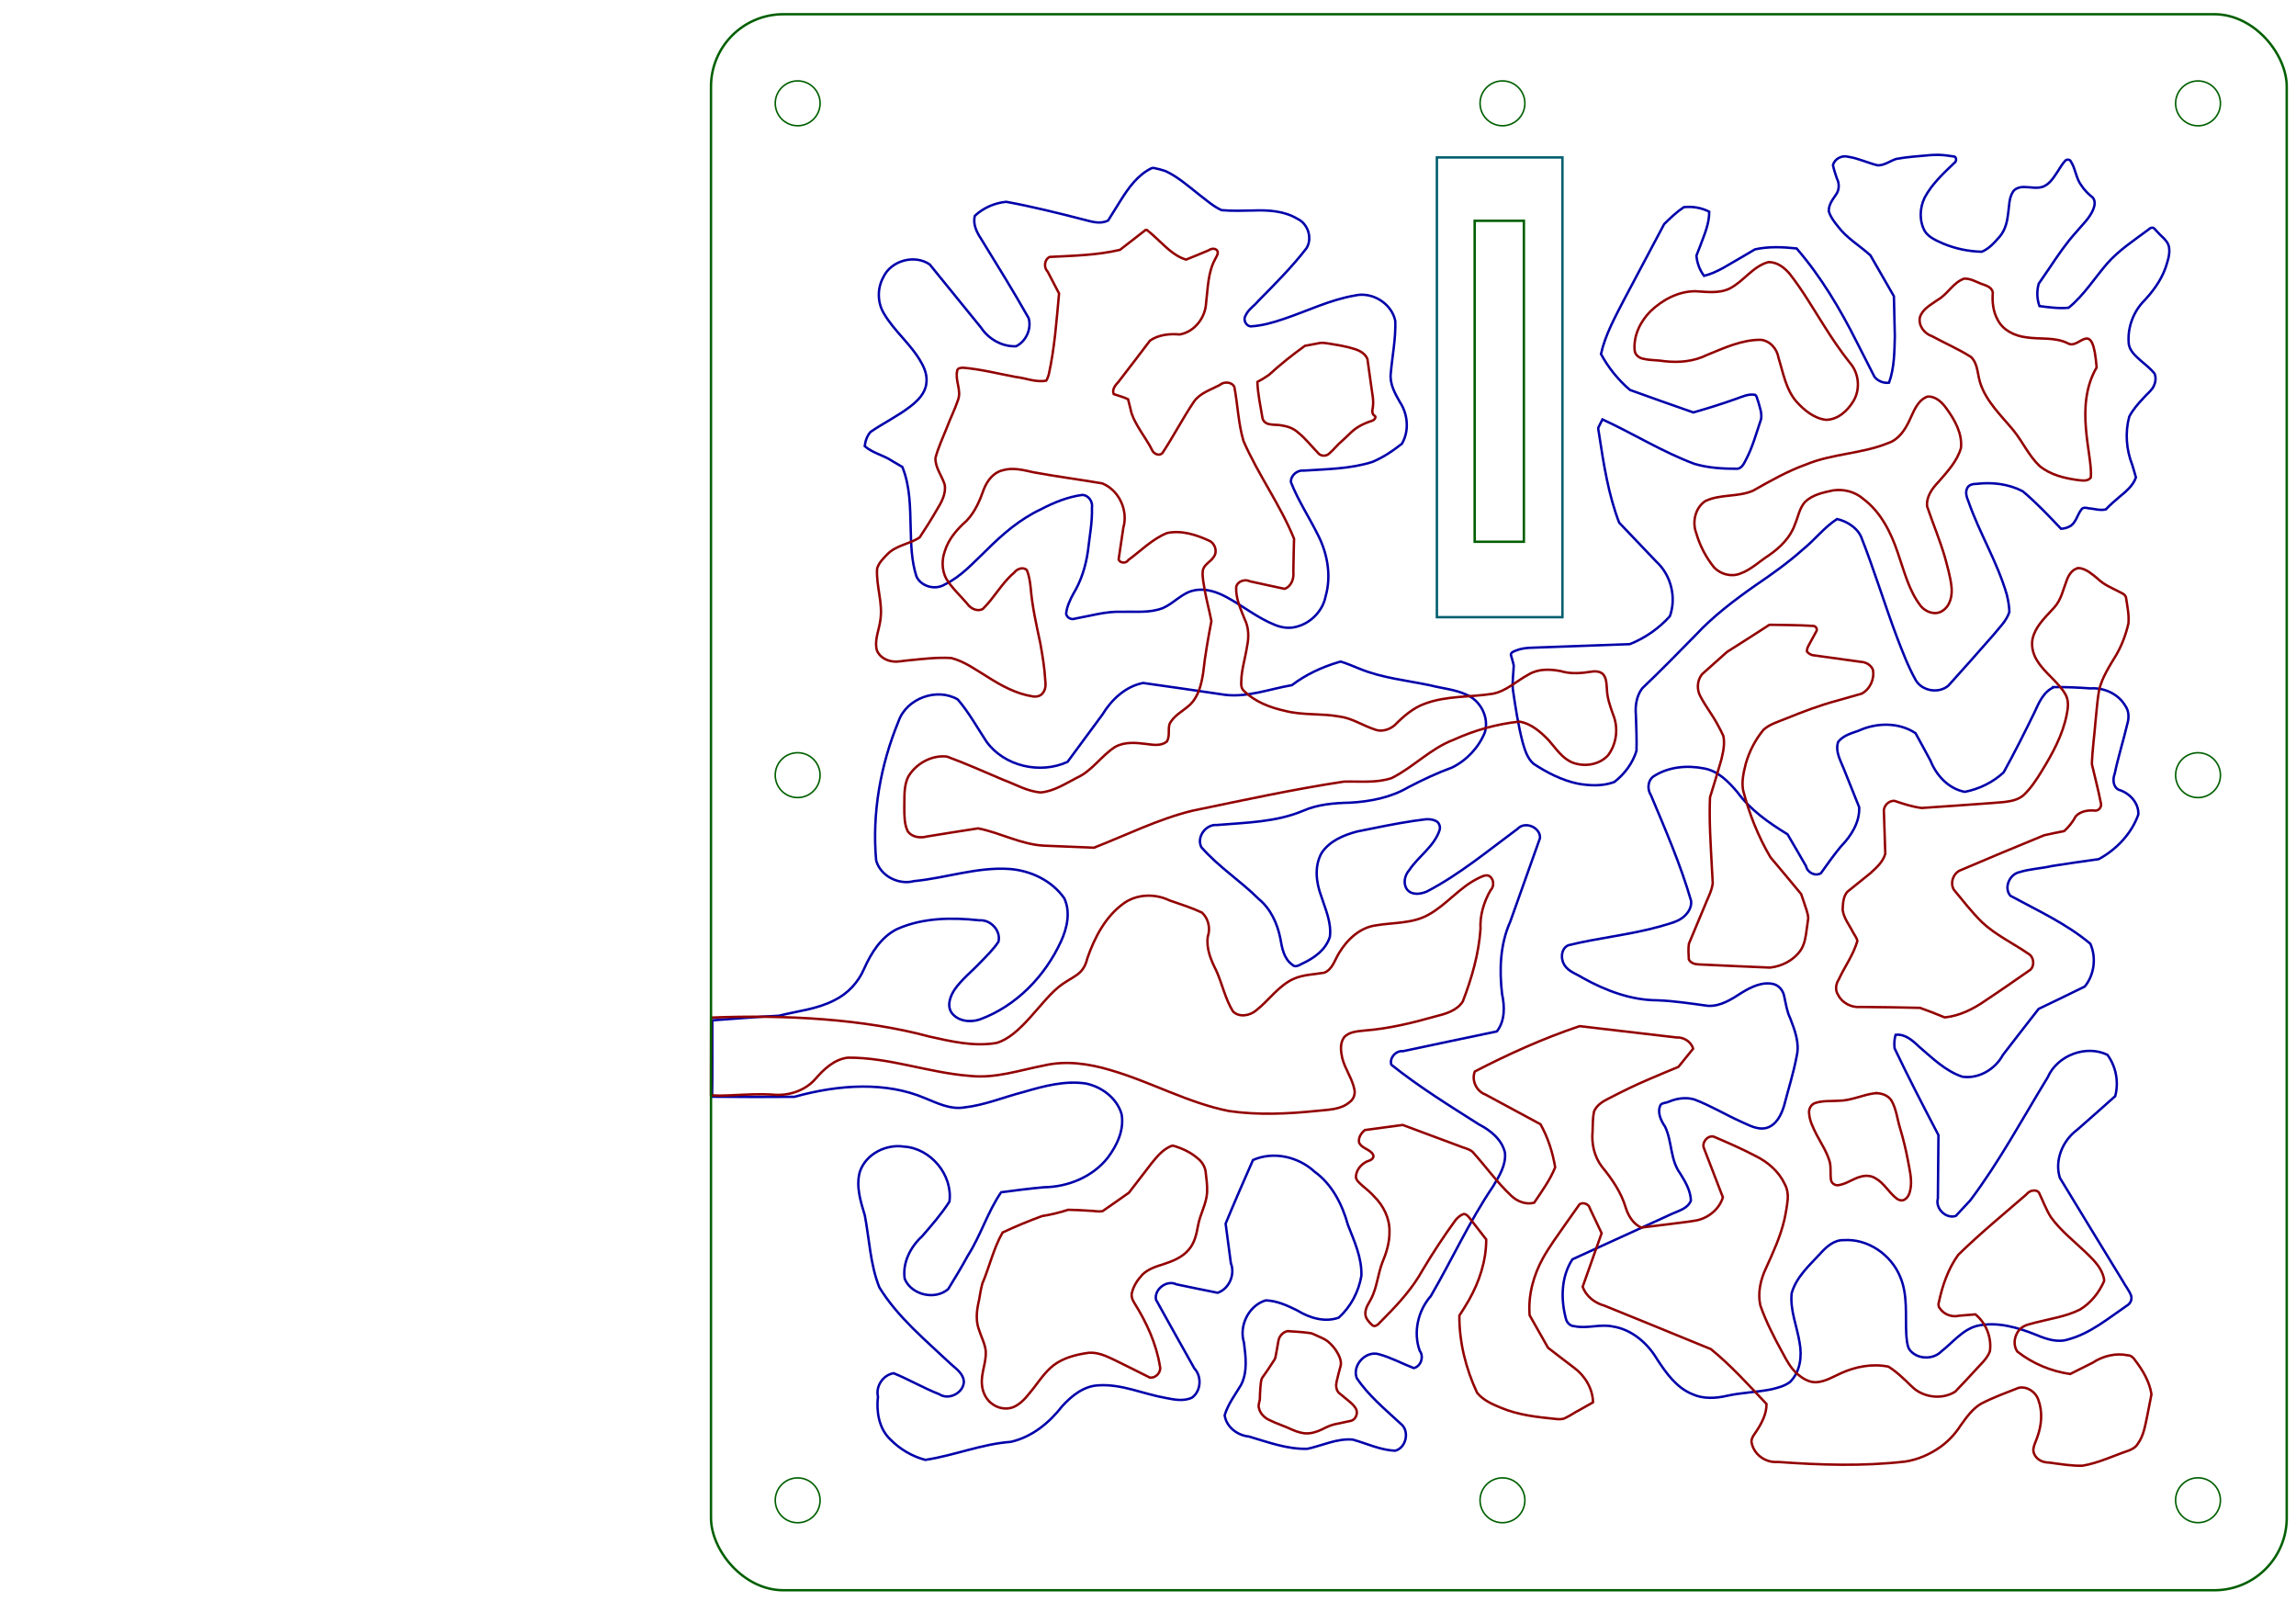 <?xml version="1.0" encoding="UTF-8" standalone="no"?>
<!-- Created with Inkscape (http://www.inkscape.org/) -->

<svg
   xmlns:dc="http://purl.org/dc/elements/1.1/"
   xmlns:cc="http://creativecommons.org/ns#"
   xmlns:rdf="http://www.w3.org/1999/02/22-rdf-syntax-ns#"
   xmlns:svg="http://www.w3.org/2000/svg"
   xmlns="http://www.w3.org/2000/svg"
   xmlns:sodipodi="http://sodipodi.sourceforge.net/DTD/sodipodi-0.dtd"
   xmlns:inkscape="http://www.inkscape.org/namespaces/inkscape"
   width="297mm"
   height="210mm"
   viewBox="0 0 297 210"
   version="1.1"
   id="svg4654"
   inkscape:version="0.92.0 r15299"
   sodipodi:docname="antNest2.svg">
  <defs
     id="defs4648" />
  <sodipodi:namedview
     id="base"
     pagecolor="#ffffff"
     bordercolor="#666666"
     borderopacity="1.0"
     inkscape:pageopacity="0.0"
     inkscape:pageshadow="2"
     inkscape:zoom="1"
     inkscape:cx="332.41019"
     inkscape:cy="341.65691"
     inkscape:document-units="mm"
     inkscape:current-layer="layer1"
     showgrid="false"
     inkscape:window-width="2560"
     inkscape:window-height="1377"
     inkscape:window-x="1912"
     inkscape:window-y="-8"
     inkscape:window-maximized="1"
     showguides="true"
     inkscape:guide-bbox="true">
    <sodipodi:guide
       position="106.185,193.638"
       orientation="1,0"
       id="guide4491"
       inkscape:locked="false" />
    <sodipodi:guide
       position="281.325,-7.727"
       orientation="1,0"
       id="guide4493"
       inkscape:locked="false" />
    <sodipodi:guide
       position="312.466,193.638"
       orientation="0,1"
       id="guide4495"
       inkscape:locked="false" />
    <sodipodi:guide
       position="307.432,18.966"
       orientation="0,1"
       id="guide4497"
       inkscape:locked="false" />
    <sodipodi:guide
       position="291.064,112.75"
       orientation="0,1"
       id="guide5153"
       inkscape:locked="false" />
    <sodipodi:guide
       position="197.354,92.882"
       orientation="1,0"
       id="guide5155"
       inkscape:locked="false" />
  </sodipodi:namedview>
  <g
     inkscape:groupmode="layer"
     id="layer4"
     inkscape:label="l4"
     style="display:inline">
    <rect
       style="display:inline;fill:none;fill-opacity:1;stroke:#005f00;stroke-width:0.313;stroke-miterlimit:4;stroke-dasharray:none;stroke-opacity:1"
       id="rect4538-5-6"
       width="6.366"
       height="41.512"
       x="190.756"
       y="28.556"
       ry="0" />
  </g>
  <g
     inkscape:label="l3"
     inkscape:groupmode="layer"
     id="layer1"
     transform="translate(0,-87)"
     style="display:inline">
    <path
       style="display:inline;fill:none;fill-opacity:0.055;stroke:#0000aa;stroke-width:0.313;stroke-miterlimit:4;stroke-dasharray:none;stroke-opacity:1"
       d="m 265.697,175.869 c -1.336,0.566 -1.948,1.985 -2.507,3.224 -1.282,2.627 -2.591,5.242 -4.007,7.8 -1.388,1.297 -3.162,2.152 -5.02,2.521 -2.085,-0.388 -3.68,-2.109 -4.439,-4.019 -0.642,-1.194 -1.282,-2.388 -1.942,-3.572 -2.171,-1.442 -5.069,-1.37 -7.381,-0.307 -0.939,0.327 -1.983,0.614 -2.623,1.434 -0.412,1.197 0.281,2.366 0.713,3.449 0.667,1.665 1.335,3.331 2.002,4.996 0.093,1.969 -1.052,3.74 -2.375,5.098 -0.918,1.1 -1.737,2.277 -2.572,3.439 -0.725,0.452 -1.765,-0.088 -1.92,-0.9 -0.788,-1.383 -1.595,-2.755 -2.398,-4.129 -2.408,-1.477 -4.796,-3.129 -6.48,-5.439 -1.15,-1.355 -2.504,-2.769 -4.337,-3.082 -2.23,-0.441 -4.705,-0.204 -6.617,1.098 -0.67,0.585 -0.714,1.645 -0.237,2.362 1.88,4.485 3.833,8.961 5.187,13.639 0.153,1.058 -0.65,2.005 -1.527,2.486 -0.806,0.428 -1.715,0.603 -2.579,0.879 -3.867,1.075 -7.884,1.444 -11.775,2.411 -0.948,0.434 -1.013,1.758 -0.498,2.551 0.538,0.869 1.589,1.159 2.408,1.687 2.939,1.627 6.201,2.865 9.601,2.877 2.2,0.08 4.379,0.425 6.557,0.716 1.635,0.09 3.064,-0.853 4.378,-1.701 1.214,-0.744 2.653,-1.454 4.112,-1.113 0.75,0.203 1.271,0.893 1.387,1.645 0.216,0.931 0.336,1.896 0.761,2.765 0.598,1.553 1.25,3.236 0.839,4.921 -0.402,2.165 -1.076,4.267 -1.625,6.396 -0.356,1.171 -0.981,2.48 -2.241,2.868 -1.183,0.324 -2.291,-0.349 -3.336,-0.804 -2.036,-0.913 -3.956,-2.085 -6.047,-2.872 -1.083,-0.311 -2.244,-0.142 -3.27,0.287 -0.339,0.173 -0.838,0.133 -1.079,0.409 -0.482,0.957 0.029,2.034 0.582,2.837 0.92,1.93 0.649,4.286 1.956,6.055 0.658,1.064 1.338,2.204 1.38,3.49 -0.378,1.021 -1.532,1.306 -2.426,1.709 -4.301,1.964 -8.602,3.928 -12.902,5.893 -1.473,2.263 -1.519,5.167 -0.834,7.706 0.125,0.511 0.568,0.935 1.108,0.946 1.636,0.343 3.296,-0.312 4.935,0.033 2.472,0.378 4.514,2.155 5.758,4.255 1.166,1.779 2.488,3.65 4.525,4.489 1.431,0.659 3.065,0.56 4.562,0.209 1.868,-0.408 3.793,-0.447 5.666,-0.819 0.843,-0.203 1.733,-0.423 2.431,-0.957 1.33,-1.306 1.567,-3.342 1.233,-5.098 -0.333,-2.121 -1.252,-4.191 -1.023,-6.372 0.585,-2.095 2.273,-3.585 3.699,-5.128 0.786,-0.876 1.781,-1.786 3.041,-1.744 3.121,-0.217 6.126,1.883 7.295,4.733 1.007,2.35 0.659,4.959 0.791,7.442 0.057,0.638 0.074,1.32 0.359,1.901 0.911,1.353 3.075,1.46 4.189,0.304 1.483,-1.155 2.709,-2.791 4.602,-3.296 2.618,-0.587 5.291,0.21 7.71,1.188 1.286,0.537 2.745,1.026 4.129,0.554 2.843,-0.774 5.136,-2.715 7.524,-4.342 0.47,-0.26 0.748,-0.821 0.554,-1.343 -0.247,-0.658 -0.72,-1.202 -1.046,-1.822 -2.732,-4.447 -5.437,-8.911 -8.151,-13.369 -0.728,-2.283 0.369,-4.856 2.254,-6.236 1.645,-1.434 3.272,-2.887 4.902,-4.338 0.485,-1.815 0.107,-3.839 -1.012,-5.35 -2.788,-1.335 -6.486,0.087 -7.717,2.91 -3.268,5.347 -6.243,10.896 -10.016,15.916 -0.621,0.674 -1.246,1.346 -1.872,2.015 -1.28,0.424 -2.689,-0.971 -2.322,-2.256 0.025,-2.732 0.05,-5.464 0.074,-8.195 -1.939,-3.715 -3.875,-7.432 -5.672,-11.219 -0.073,-0.584 -0.035,-1.184 0.123,-1.752 1.219,-0.153 2.214,0.738 3.027,1.521 1.733,1.474 3.41,3.159 5.617,3.898 2.116,0.303 4.252,-0.969 5.24,-2.816 1.536,-1.989 3.07,-3.981 4.623,-5.957 1.994,-0.96 3.993,-1.909 5.975,-2.895 1.231,-1.525 1.511,-3.746 0.711,-5.533 -3.099,-2.602 -6.809,-4.29 -10.34,-6.205 -0.885,-1.035 -0.106,-2.78 1.163,-3.051 1.374,-0.43 2.83,-0.472 4.228,-0.798 2.007,-0.326 4.022,-0.599 6.035,-0.884 2.3,-1.254 4.235,-3.281 5.125,-5.77 0.081,-1.504 -1.149,-2.794 -2.527,-3.203 -0.763,-0.363 -0.798,-1.375 -0.532,-2.071 0.45,-2.163 1.123,-4.272 1.628,-6.422 0.245,-0.789 0.238,-1.7 -0.27,-2.389 -0.903,-1.528 -2.74,-2.357 -4.484,-2.229 -1.573,-0.116 -3.15,-0.183 -4.727,-0.17 z"
       id="path4552"
       inkscape:connector-curvature="0" />
    <path
       style="display:inline;fill:none;fill-opacity:0.055;stroke:#0000aa;stroke-width:0.313;stroke-miterlimit:4;stroke-dasharray:none;stroke-opacity:1"
       d="m 148.928,108.771 c -1.767,0.865 -2.945,2.523 -3.963,4.145 -0.54,0.866 -1.08,1.732 -1.62,2.597 -0.95,0.501 -2.05,0.185 -3.022,-0.074 -3.366,-0.869 -6.743,-1.71 -10.164,-2.338 -1.498,0.14 -2.948,0.778 -4.05,1.804 -0.294,1.058 0.222,2.116 0.797,2.979 2.089,3.402 4.198,6.793 6.16,10.271 0.384,1.389 -0.333,2.989 -1.627,3.626 -1.811,0.083 -3.565,-0.932 -4.551,-2.427 -2.207,-2.718 -4.415,-5.436 -6.624,-8.153 -1.967,-1.352 -5.028,-0.498 -6.013,1.676 -0.779,1.425 -0.762,3.249 0.075,4.645 1.363,2.355 3.612,4.06 4.9,6.466 0.452,0.797 0.741,1.724 0.594,2.646 -0.152,1.247 -1.1,2.196 -2.05,2.924 -1.617,1.256 -3.475,2.145 -5.158,3.303 -0.455,0.506 -0.675,1.178 -0.757,1.844 1.036,0.902 2.443,1.162 3.567,1.924 0.436,0.248 0.868,0.502 1.299,0.759 1.006,2.46 1.006,5.162 1.077,7.776 0.052,2.151 0.086,4.345 0.757,6.411 0.628,1.306 2.45,1.776 3.663,1.013 2.132,-1.022 3.707,-2.839 5.397,-4.434 2.072,-2.075 4.343,-4.02 7.017,-5.277 1.675,-0.874 3.455,-1.606 5.338,-1.863 0.82,-0.005 1.417,0.868 1.281,1.641 0.056,1.892 -0.316,3.759 -0.523,5.632 -0.28,1.933 -0.865,3.84 -1.888,5.513 -0.432,0.807 -0.84,1.656 -0.93,2.579 0.075,0.516 0.7,0.828 1.169,0.626 2.002,-0.357 3.988,-0.959 6.042,-0.881 1.78,-0.049 3.638,0.185 5.333,-0.493 1.431,-0.624 2.478,-1.994 4.065,-2.283 1.443,-0.292 2.914,0.212 4.171,0.898 2.115,1.138 4.001,2.697 6.249,3.582 0.859,0.354 1.821,0.484 2.728,0.242 1.885,-0.457 3.447,-2.055 3.812,-3.967 0.772,-2.695 0.216,-5.627 -1.073,-8.071 -1.121,-2.232 -2.502,-4.337 -3.417,-6.669 -0.056,-0.864 0.813,-1.597 1.651,-1.496 2.974,-0.199 6.011,-0.212 8.879,-1.123 1.39,-0.573 2.645,-1.424 3.822,-2.35 0.977,-1.658 0.782,-3.84 -0.272,-5.415 -0.638,-1.118 -1.319,-2.347 -1.166,-3.681 0.195,-2.267 0.664,-4.519 0.583,-6.804 -0.472,-2.269 -3.008,-3.808 -5.244,-3.269 -3.176,0.539 -6.088,1.983 -9.12,3.004 -1.411,0.483 -2.87,0.907 -4.364,0.982 -0.623,-0.09 -0.988,-0.896 -0.625,-1.418 0.338,-0.766 1.092,-1.212 1.608,-1.843 2.17,-2.202 4.37,-4.39 6.259,-6.844 0.802,-1.287 0.199,-3.175 -1.169,-3.803 -1.702,-1.029 -3.759,-1.149 -5.698,-1.079 -1.371,0.024 -2.747,0.079 -4.115,-0.044 -1.1,-0.495 -1.997,-1.323 -2.95,-2.044 -1.374,-1.084 -2.709,-2.271 -4.31,-3.013 -0.514,-0.175 -1.042,-0.306 -1.573,-0.413 -0.086,0.02 -0.171,0.041 -0.256,0.061 z"
       id="rect4545"
       inkscape:connector-curvature="0"
       sodipodi:nodetypes="cccccccccccccccccccccccccccccccccccccc" />
    <path
       style="display:inline;fill:none;fill-opacity:1;stroke:#0000aa;stroke-width:1.183;stroke-miterlimit:4;stroke-dasharray:none;stroke-opacity:1"
       d="m 946.344,75.58 c 2.625,0.089 5.234,0.429 7.822,0.863 1.019,0.736 0.826,2.476 -0.229,3.088 -5.371,5.156 -10.979,10.339 -14.494,17.008 -2.434,5.087 -2.636,11.385 0.166,16.371 2.097,3.125 5.746,4.536 9.035,6.027 5.923,2.457 12.307,3.773 18.715,3.93 3.715,-1.516 6.372,-4.673 8.952,-7.612 2.647,-3.241 3.568,-7.46 3.992,-11.526 0.472,-3.302 0.375,-6.849 2.097,-9.82 1.105,-2.044 3.598,-2.707 5.766,-2.626 3.052,-1.3e-5 6.226,0.901 9.185,-0.2 3.18,-1.287 5.055,-4.358 6.879,-7.086 1.287,-1.924 2.399,-4.015 4.009,-5.689 0.826,-0.656 2.276,-0.489 2.658,0.587 2.308,3.528 2.425,8.055 4.984,11.457 1.485,2.335 3.456,4.329 5.623,6.035 1.436,1.586 1.033,3.959 0.296,5.771 -1.794,4.437 -5.487,7.653 -8.467,11.272 -4.815,5.315 -8.825,11.28 -12.816,17.219 -1.78,2.601 -3.56,5.201 -5.34,7.802 -1.028,3.565 -0.905,7.451 0.357,10.941 4.711,0.599 9.471,1.263 14.227,0.816 7.453,-6.084 12.58,-14.351 18.798,-21.576 5.792,-6.564 13.189,-11.365 20.155,-16.557 0.695,-0.781 2.115,-1.417 2.938,-0.464 1.246,1.252 2.331,2.657 3.669,3.819 1.61,1.525 3.306,3.299 3.508,5.626 0.439,3.32 -0.774,6.554 -1.761,9.666 -2.33,6.544 -6.631,12.171 -11.424,17.111 -4.817,5.518 -7.323,13.066 -6.471,20.369 0.655,3.249 3.261,5.553 5.627,7.652 2.364,2.072 4.908,3.979 6.896,6.438 1.023,2.344 0.382,5.135 -0.977,7.207 -1.286,1.803 -3.056,3.179 -4.498,4.849 -2.596,2.749 -5.104,5.65 -6.865,9.02 -2.099,7.726 -1.436,16.086 1.465,23.518 0.617,2.037 1.246,4.072 1.801,6.127 -1.399,4.041 -4.833,6.838 -8.021,9.471 -2.289,1.96 -4.609,3.899 -6.648,6.125 -2.896,0.717 -5.792,-0.368 -8.68,-0.57 -1.087,-0.33 -2.633,-0.466 -3.297,0.674 -1.925,2.464 -2.479,5.899 -5.074,7.85 -1.439,0.918 -3.124,1.421 -4.824,1.512 -6.014,-6.321 -12.013,-12.691 -18.703,-18.311 -6.873,-3.572 -14.871,-4.528 -22.5,-3.617 -1.754,-0.022 -3.928,0.401 -4.671,2.216 -0.998,2.068 -0.142,4.398 0.66,6.377 5.386,15.502 14.155,29.646 18.717,45.459 0.701,2.765 1.16,5.597 1.271,8.449 -1.444,4.472 -4.996,7.736 -7.862,11.304 -7.246,8.296 -14.565,16.527 -21.952,24.698 -4.721,4.046 -12.913,2.601 -15.965,-2.816 -3.686,-6.63 -6.363,-13.751 -9.098,-20.808 -6.108,-16.254 -11.116,-32.908 -17.507,-49.057 -1.515,-3.399 -4.616,-5.819 -7.911,-7.374 -1.222,-0.57 -2.512,-0.984 -3.824,-1.286 -6.276,4.075 -10.858,10.138 -16.638,14.814 -7.25,6.481 -15.183,12.137 -23.224,17.584 -10.37,7.289 -20.569,14.983 -29.221,24.303 -8.573,8.727 -17.13,17.474 -25.993,25.908 -2.872,3.707 -3.53,8.631 -3.115,13.186 0.195,5.785 0.454,11.574 0.279,17.363 -1.876,6.041 -5.826,11.328 -10.803,15.184 -5.749,2.142 -12.072,1.844 -18.013,0.766 -7.688,-1.641 -14.773,-5.304 -21.315,-9.569 -3.097,-2.615 -4.295,-6.656 -5.391,-10.403 -2.248,-8.559 -3.548,-17.329 -4.83,-26.072 -0.31,-3.852 0.311,-7.69 0.434,-11.536 -0.317,-1.779 -0.944,-3.49 -1.392,-5.228 -0.02,-1.201 1.341,-1.632 2.248,-2.019 4.254,-1.819 8.978,-1.398 13.488,-1.675 14.116,-0.516 28.232,-1.031 42.348,-1.547 7.439,-2.978 14.185,-7.672 19.539,-13.637 3.288,-9.17 0.525,-20.152 -6.693,-26.689 -6.027,-6.325 -12.055,-12.65 -18.082,-18.975 -5.258,-13.746 -7.517,-28.367 -9.746,-42.842 -0.094,-1.165 -0.528,-2.383 -0.422,-3.517 0.671,-1.342 1.341,-2.685 2.012,-4.027 15.078,6.94 29.232,15.848 44.82,21.676 6.829,2.053 14.015,2.432 21.104,2.424 2.074,-0.312 3.098,-2.382 3.945,-4.065 3.428,-6.337 5.241,-13.353 7.559,-20.133 0.532,-2.994 -0.66,-5.898 -1.432,-8.736 -0.536,-1.021 -0.429,-2.429 -1.461,-3.146 -3.329,-0.62 -6.468,0.999 -9.527,2.045 -6.794,2.42 -13.684,4.562 -20.617,6.545 -10.339,-3.601 -20.661,-7.252 -30.957,-10.975 -5.734,-4.912 -10.563,-10.878 -14.143,-17.527 2.098,-9.497 6.921,-18.045 11.309,-26.623 6.506,-12.262 13.011,-24.523 19.517,-36.785 3.013,-2.962 6.073,-5.919 9.604,-8.268 4.228,-0.485 8.59,0.282 12.396,2.188 0.073,5.861 -2.398,11.304 -4.384,16.693 -0.617,1.586 -1.234,3.172 -1.851,4.758 0.283,3.555 1.576,7.025 3.707,9.887 6.657,-1.639 12.283,-5.732 18.193,-9.006 2.227,-1.31 4.453,-2.621 6.68,-3.931 6.674,-1.481 13.581,-1.162 20.33,-0.439 11.868,13.757 21.22,29.473 29.35,45.666 2.887,5.665 5.775,11.331 8.662,16.996 1.668,2.082 4.447,3.207 7.094,2.861 2.602,-7.221 2.622,-14.998 2.83,-22.574 -0.126,-6.539 -0.278,-13.076 -0.453,-19.614 -3.817,-6.652 -7.634,-13.303 -11.451,-19.955 -5.265,-4.793 -11.64,-8.438 -15.943,-14.229 -1.794,-2.199 -3.55,-4.534 -4.389,-7.283 -0.16,-3.148 1.897,-5.754 3.568,-8.217 1.585,-2.245 1.66,-5.337 0.408,-7.749 -0.718,-2.154 -1.477,-4.303 -1.941,-6.53 0.73,-3.113 4.349,-4.978 7.359,-4.131 5.008,0.717 9.586,3.033 14.482,4.193 3.302,0.066 6,-2.13 9.014,-3.125 5.541,-1.046 11.184,-1.344 16.788,-1.877 1.321,-0.087 2.646,-0.124 3.97,-0.113 z"
       transform="matrix(0.265,0,0,0.265,0,87)"
       id="rect5199-7-1"
       inkscape:connector-curvature="0" />
    <path
       style="display:inline;fill:none;fill-opacity:1;stroke:#0000aa;stroke-width:1.183;stroke-miterlimit:4;stroke-dasharray:none;stroke-opacity:1"
       d="m 347.694,497.975 c 10.946,-0.719 22.143,-1.787 32.484,-2.238 9.186,-2.33 18.609,-3.144 27.091,-7.561 6.503,-3.155 11.696,-8.733 14.533,-15.365 3.451,-7.751 8.324,-15.604 16.213,-19.434 12.544,-5.542 26.672,-5.657 40.082,-4.213 5.418,-0.434 10.622,5.071 9.277,10.477 -2.436,3.636 -5.624,6.794 -8.697,9.928 -4.185,4.481 -9.127,8.292 -12.674,13.34 -2.124,3.198 -3.857,7.714 -1.562,11.268 3.056,4.273 9.154,4.971 13.844,3.363 17.779,-6.498 31.844,-21.113 39.65,-38.145 2.968,-6.457 4.705,-14.266 1.572,-20.992 -5.993,-8.578 -16.26,-13.471 -26.537,-14.283 -15.885,-1.135 -31.16,4.419 -46.824,5.906 -7.483,2.013 -16.41,-2.481 -18.477,-10.121 -2.049,-23.117 2.141,-46.583 10.969,-67.98 3.927,-11.12 18.736,-16.509 28.9,-10.541 5.423,6.331 9.444,13.673 14.018,20.604 8.698,12.021 26.208,15.965 39.539,9.848 5.678,-7.674 11.344,-15.357 17,-23.047 4.432,-7.292 11.266,-13.797 19.887,-15.465 13.382,1.837 26.738,3.857 40.105,5.795 11.1,1.276 21.757,-2.883 32.539,-4.732 6.71,-5.119 14.468,-8.723 22.523,-11.154 0.438,-0.118 0.874,-0.236 1.312,-0.354 3.14,0.981 6.166,2.279 9.211,3.514 10.999,4.516 22.925,5.649 34.467,8.076 5.848,1.512 12.02,1.983 17.564,4.52 6.988,2.833 11.302,11.177 9.096,18.469 -3.009,7.369 -8.824,13.587 -15.965,17.113 -7.342,2.675 -14.432,6.007 -21.355,9.629 -8.56,5.047 -18.539,6.968 -28.352,7.539 -7.864,0.164 -15.919,0.798 -23.199,4.027 -13.27,5.537 -27.867,5.684 -41.975,6.881 -5.343,-0.469 -10.042,5.923 -7.545,10.809 8.307,9.565 19.139,16.415 28.066,25.332 5.762,4.759 9.023,11.87 10.479,19.074 0.807,4.675 1.707,10.049 5.869,12.982 1.337,1.478 3.278,0.275 4.656,-0.459 5.829,-2.666 11.762,-6.797 13.686,-13.234 0.855,-6.853 -2.159,-13.353 -4.203,-19.73 -2.52,-6.703 -3.482,-14.671 0.18,-21.152 3.874,-5.842 10.735,-8.715 17.275,-10.447 9.241,-1.868 18.481,-3.818 27.811,-5.215 3.385,-0.251 6.979,-1.556 10.256,-0.119 1.974,0.657 2.839,2.942 2.166,4.83 -2.704,7.928 -10.244,12.574 -14.732,19.334 -2.267,2.523 -3.179,6.642 -1.033,9.516 2.334,2.857 6.588,2.252 9.602,0.941 16.01,-8.335 29.931,-19.977 44.383,-30.658 3.544,-3.845 11.112,-0.674 10.865,4.547 -4.845,13.612 -9.69,27.224 -14.535,40.836 -4.936,11.01 -5.384,23.438 -3.99,35.258 1.331,6.082 1.481,13.139 -2.543,18.291 -15.289,3.199 -30.58,6.384 -45.855,9.648 -3.413,-0.373 -6.705,3.268 -5.646,6.621 13.491,10.771 28.194,19.866 42.742,29.109 5.636,2.882 11.197,7.35 12.715,13.793 0.612,6.049 -2.831,11.461 -5.801,16.438 -11.556,17.02 -20.06,35.828 -30.398,53.566 -6.283,7.14 -8.693,17.731 -5.381,26.744 2.151,2.81 0.544,7.579 -2.93,8.4 -5.697,-2.212 -11.117,-5.167 -17.037,-6.777 -6.391,-1.887 -13.154,5.402 -10.809,11.635 5.772,8.62 13.876,15.237 21.4,22.242 4.554,3.422 2.861,11.82 -2.656,13.221 -7.225,-0.299 -13.834,-3.526 -20.699,-5.434 -7.647,-0.651 -14.722,2.873 -22.021,4.488 -9.917,0.336 -19.332,-3.259 -28.699,-6.002 -5.547,-0.496 -11.025,-4.67 -11.783,-10.393 1.628,-5.419 5.115,-9.968 7.98,-14.764 3.3,-6.394 2.292,-13.837 1.426,-20.686 -2.538,-8.191 2.314,-18.083 10.629,-20.588 5.503,0.164 10.594,2.55 15.443,4.939 5.917,3.639 13.397,5.926 20.197,3.492 5.865,-5.28 9.723,-12.636 11.051,-20.391 0.322,-8.771 -3.475,-16.911 -6.578,-24.9 -2.746,-9.965 -7.752,-19.843 -16.336,-25.99 -7.855,-7.274 -20.057,-10.078 -30,-5.646 -4.547,10.308 -9.048,20.637 -13.354,31.049 0.841,6.446 1.696,12.89 2.568,19.332 2.16,5.464 -0.816,12.504 -6.459,14.41 -6.699,-1.355 -13.405,-2.672 -20.086,-4.111 -4.673,-2.339 -10.935,2.3 -10.025,7.455 6.191,11.227 12.485,22.396 18.75,33.582 3.699,3.904 3.298,10.965 -1.082,14.203 -4.076,2.005 -8.799,1.01 -13.057,0.172 -10.883,-1.905 -21.357,-6.864 -32.604,-6.131 -7.146,0.267 -13.079,5.044 -17.705,10.092 -6.332,8.2 -14.931,15.221 -25.234,17.506 -14.246,1.052 -27.608,6.685 -41.672,8.787 -6.422,-1.707 -12.345,-5.196 -17.004,-9.928 -5.632,-5.298 -6.95,-13.614 -6.094,-20.986 -1.205,-5.03 2.567,-10.643 7.699,-11.369 7.552,3.089 14.616,7.25 22.217,10.229 4.55,3.024 11.544,-0.414 12.014,-5.828 -0.035,-3.97 -3.565,-6.47 -6.268,-8.826 -12.402,-11.731 -25.935,-22.771 -34.982,-37.48 -4.456,-11.179 -4.855,-23.353 -7.08,-35.055 -2.036,-6.858 -4.441,-14.191 -2.447,-21.354 2.885,-8.656 12.746,-13.643 21.529,-12.295 13.065,0.783 23.932,13.852 22.205,26.848 -3.881,6.059 -8.637,11.482 -13.332,16.912 -5.693,5.19 -9.708,12.983 -8.488,20.832 3.336,7.845 14.767,10.512 21.223,4.938 3.332,-5.406 6.614,-10.848 9.65,-16.428 6.266,-9.813 9.574,-21.213 16.188,-30.824 6.964,-0.917 13.93,-1.825 20.928,-2.443 11.705,-0.144 23.648,-5.024 31.033,-14.309 4.561,-6.032 8.211,-13.632 6.834,-21.375 -2.294,-7.855 -9.691,-13.352 -17.498,-14.957 -10.223,-1.492 -20.435,1.254 -30.178,4.104 -9.768,2.501 -19.198,6.511 -29.289,7.6 -6.738,1.074 -13.053,-2.164 -19.117,-4.594 -18.768,-7.977 -41.591,-6.749 -63.591,-0.619 -15.848,0.105 -21.527,0.124 -40.206,-0.041 0.193,-12.677 0.065,-19.43 0.088,-37.267 z"
       transform="matrix(0.265,0,0,0.265,0,87)"
       id="rect5199-7-1-7-8"
       inkscape:connector-curvature="0"
       sodipodi:nodetypes="cccccccccccccccccccccccccccccccccccccccccccccccccccccccccccccccccccccccccccccccccccccccccccccccccccccccccccccccccccccc" />
  </g>
  <g
     inkscape:groupmode="layer"
     id="layer8"
     inkscape:label="l2+l3"
     style="display:inline">
    <rect
       style="display:inline;fill:none;fill-opacity:1;stroke:#005e6e;stroke-width:0.313;stroke-miterlimit:4;stroke-dasharray:none;stroke-opacity:1"
       id="rect4538-5-0"
       width="16.241"
       height="59.461"
       x="185.869"
       y="20.361"
       ry="0" />
  </g>
  <g
     inkscape:groupmode="layer"
     id="layer3"
     inkscape:label="l2"
     style="display:inline">
    <path
       style="display:inline;fill:none;fill-opacity:1;stroke:#920000;stroke-width:0.313;stroke-miterlimit:4;stroke-dasharray:none;stroke-opacity:1"
       d="m 170.795,44.352 c -0.667,0.115 -1.331,0.249 -1.996,0.375 -1.627,1.173 -3.2,2.423 -4.679,3.779 -0.471,0.328 -0.963,0.625 -1.471,0.891 0.057,1.557 0.396,3.083 0.649,4.616 0.064,0.469 0.485,0.794 0.936,0.856 0.528,0.108 1.075,0.046 1.603,0.16 0.75,0.112 1.497,0.385 2.065,0.902 1.017,0.813 1.806,1.859 2.716,2.781 0.37,0.314 0.968,0.287 1.316,-0.049 0.584,-0.487 1.032,-1.114 1.622,-1.595 0.757,-0.651 1.397,-1.454 2.284,-1.941 0.518,-0.302 1.079,-0.526 1.649,-0.707 0.28,-0.065 0.674,-0.552 0.244,-0.696 -0.305,-0.271 -0.211,-0.719 -0.146,-1.072 0.133,-0.889 -0.096,-1.776 -0.202,-2.655 -0.172,-1.185 -0.338,-2.37 -0.5,-3.556 -0.261,-0.682 -0.951,-1.069 -1.611,-1.286 -1.132,-0.372 -2.316,-0.545 -3.489,-0.736 -0.327,-0.047 -0.659,-0.101 -0.99,-0.069 z"
       id="rect4545-6-1"
       inkscape:connector-curvature="0"
       sodipodi:nodetypes="cccccccc" />
    <path
       style="display:inline;fill:none;fill-opacity:1;stroke:#920000;stroke-width:0.313;stroke-miterlimit:4;stroke-dasharray:none;stroke-opacity:1"
       d="m 148.186,29.742 c -1.103,0.857 -2.206,1.714 -3.309,2.57 -2.98,0.708 -6.058,0.757 -9.102,0.918 -0.682,0.333 -0.791,1.363 -0.264,1.881 0.495,0.949 0.99,1.897 1.484,2.846 -0.328,3.511 -0.567,7.049 -1.335,10.498 -0.109,0.257 -0.151,0.546 -0.323,0.774 -1.337,0.256 -2.626,-0.33 -3.939,-0.475 -2.274,-0.424 -4.529,-1.006 -6.838,-1.197 -0.282,0.021 -0.723,0.039 -0.744,0.411 -0.288,1.256 0.579,2.515 0.112,3.756 -0.41,1.234 -1.006,2.396 -1.459,3.613 -0.513,1.29 -1.111,2.559 -1.465,3.902 -0.029,1.254 0.823,2.271 1.191,3.415 0.229,1.2 -0.429,2.319 -1.023,3.308 -0.697,1.204 -1.437,2.383 -2.206,3.543 -1.32,0.879 -3.064,1.009 -4.192,2.192 -0.529,0.539 -1.108,1.109 -1.318,1.854 -0.138,2.229 0.773,4.41 0.425,6.64 -0.146,1.199 -0.696,2.366 -0.524,3.591 0.147,1.014 1.163,1.653 2.118,1.759 0.721,0.103 1.433,-0.107 2.151,-0.145 1.802,-0.182 3.617,-0.399 5.429,-0.291 1.716,0.442 3.163,1.514 4.656,2.419 1.805,1.144 3.737,2.216 5.878,2.543 0.481,0.071 1.029,-0.024 1.32,-0.455 0.375,-0.471 0.37,-1.1 0.299,-1.665 -0.087,-1.61 -0.362,-3.204 -0.644,-4.788 -0.503,-2.362 -1.044,-4.725 -1.239,-7.138 -0.09,-0.777 -0.193,-1.565 -0.5,-2.292 -0.49,-0.462 -1.283,-0.149 -1.635,0.334 -1.601,1.341 -2.569,3.249 -4.057,4.697 -0.725,0.397 -1.61,-0.07 -2.033,-0.699 -0.906,-1.06 -1.962,-2.009 -2.693,-3.207 -0.574,-1.081 -0.599,-2.388 -0.202,-3.532 0.475,-1.593 1.605,-2.882 2.823,-3.966 1.1,-1.143 1.728,-2.632 2.246,-4.106 0.434,-1.069 1.213,-2.126 2.389,-2.416 1.326,-0.412 2.712,-0.044 4.02,0.248 2.954,0.545 5.933,0.929 8.894,1.435 2.171,0.866 3.384,3.502 2.734,5.729 -0.204,1.368 -0.408,2.736 -0.611,4.104 0.179,0.521 0.993,0.544 1.254,0.082 1.639,-1.202 3.095,-2.715 5.008,-3.492 1.879,-0.396 3.786,0.222 5.48,1.006 0.757,0.358 1.081,1.442 0.536,2.113 -0.407,0.637 -1.284,0.961 -1.391,1.781 -0.098,0.875 0.156,1.736 0.268,2.598 0.249,1.305 0.591,2.589 0.847,3.892 -0.425,2.22 -0.823,4.448 -1.066,6.696 -0.232,1.494 -0.609,3.098 -1.758,4.168 -0.88,0.797 -2.059,1.351 -2.597,2.463 -0.208,0.738 0.079,1.574 -0.349,2.256 -0.742,0.596 -1.752,0.427 -2.623,0.312 -1.349,-0.168 -2.824,-0.319 -4.059,0.377 -1.799,1.142 -2.969,3.101 -4.947,3.986 -1.487,0.768 -2.951,1.736 -4.658,1.902 -1.71,-0.115 -3.212,-1.019 -4.788,-1.598 -2.445,-1.036 -4.869,-2.124 -7.363,-3.041 -1.973,-0.221 -3.968,0.885 -4.983,2.559 -0.65,1.262 -0.49,2.725 -0.535,4.096 0.013,1.018 -0.011,2.099 0.46,3.03 0.556,0.764 1.63,0.882 2.485,0.647 2.199,-0.364 4.402,-0.702 6.605,-1.045 2.901,0.569 5.574,2.1 8.566,2.238 2.14,0.082 4.279,0.17 6.418,0.262 4.2,-1.637 8.268,-3.679 12.662,-4.768 6.534,-1.354 13.059,-2.778 19.659,-3.779 2.063,-0.057 4.192,0.212 6.188,-0.459 2.823,-1.406 5.037,-3.835 8.017,-4.955 2.686,-1.223 5.563,-2.04 8.501,-2.346 1.535,0.246 2.747,1.329 3.792,2.405 0.934,1.056 1.739,2.354 3.104,2.898 1.54,0.579 3.471,0.29 4.595,-0.969 1.102,-1.483 1.344,-3.54 0.636,-5.244 -0.384,-1.08 -0.78,-2.181 -0.806,-3.341 -0.063,-0.687 -0.039,-1.516 -0.621,-1.997 -0.718,-0.478 -1.595,-0.139 -2.379,-0.08 -0.993,0.112 -2.011,0.078 -2.974,-0.206 -1.382,-0.269 -2.921,-0.319 -4.164,0.446 -1.54,0.822 -2.858,2.138 -4.621,2.481 -2.918,0.468 -5.967,0.235 -8.775,1.284 -1.535,0.545 -2.785,1.641 -3.911,2.782 -0.726,0.623 -1.802,0.928 -2.703,0.511 -1.492,-0.5 -2.843,-1.425 -4.43,-1.625 -2.324,-0.435 -4.731,-0.137 -7.033,-0.732 -1.955,-0.429 -3.927,-1.177 -5.367,-2.615 -0.308,-0.304 -0.353,-0.748 -0.318,-1.156 0.022,-1.535 0.51,-3.008 0.741,-4.515 0.254,-1.184 0.259,-2.475 -0.3,-3.577 -0.517,-1.332 -1.176,-2.688 -1.095,-4.154 0.158,-0.775 1.146,-1.075 1.801,-0.738 1.487,0.314 2.966,0.662 4.455,0.966 0.879,-0.301 1.234,-1.332 1.137,-2.189 0.013,-1.431 0.057,-2.862 0.091,-4.293 -1.795,-4.408 -4.648,-8.282 -6.543,-12.643 -0.675,-2.278 -0.737,-4.671 -1.18,-6.994 -0.364,-0.688 -1.376,-0.712 -1.916,-0.226 -1.157,0.608 -2.523,1.02 -3.311,2.135 -1.45,2.163 -2.647,4.484 -4.081,6.656 -0.404,0.421 -1.109,0.106 -1.322,-0.365 -0.516,-1.068 -1.241,-2.018 -1.832,-3.045 -0.415,-0.718 -0.819,-1.46 -0.966,-2.286 -0.107,-0.425 -0.214,-0.85 -0.321,-1.275 -0.594,-0.287 -1.236,-0.446 -1.857,-0.658 -0.244,-0.597 0.216,-1.171 0.609,-1.574 1.368,-1.781 2.74,-3.56 4.092,-5.354 1.113,-0.757 2.519,-0.907 3.83,-0.787 1.921,-0.322 3.337,-2.178 3.42,-4.079 0.239,-1.9 0.227,-3.911 1.16,-5.64 0.164,-0.352 0.528,-0.784 0.25,-1.168 -0.309,-0.334 -0.819,-0.192 -1.146,0.034 -0.946,0.403 -1.901,0.784 -2.854,1.171 -1.658,-0.495 -2.816,-1.856 -4.064,-2.969 -0.328,-0.291 -0.651,-0.589 -0.996,-0.859 -0.059,-0.006 -0.117,-0.007 -0.176,-0.004 z"
       id="rect4545-6"
       inkscape:connector-curvature="0"
       sodipodi:nodetypes="ccccccccccccccccccccccccccccccccccccccccccccccccccccccccccccccccccccccccccccccccccccccccccccccccccccccccccccccccccccccccccccccccccccccccccccccccccccccccccccccccccccccccccccccccccccccccccccccccccccccccccccccccccccccccccccccccc" />
    <path
       style="display:inline;fill:none;fill-opacity:1;stroke:#920000;stroke-width:1.181;stroke-miterlimit:4;stroke-dasharray:none;stroke-opacity:1"
       d="m 770.957,500.84 c -17.592,5.932 -34.569,13.563 -51.041,22.098 -1.728,4.281 0.778,9.653 5.094,11.209 8.988,4.848 17.975,9.695 26.963,14.543 3.633,6.502 5.946,13.689 7.158,21.023 -2.5,6.254 -6.534,11.704 -10.246,17.27 -3.988,1.079 -8.266,-0.596 -11.16,-3.377 -7.007,-6.543 -12.541,-14.43 -18.965,-21.51 -1.988,-1.591 -4.611,-1.902 -6.872,-2.948 -9.058,-3.371 -18.115,-6.742 -27.173,-10.113 -6.159,0.828 -12.318,1.656 -18.477,2.484 -1.808,1.459 -3.326,3.776 -2.809,6.191 1.097,2.251 3.733,2.885 5.551,4.371 0.918,0.636 1.887,1.884 1.206,3.014 -0.815,1.412 -2.644,1.414 -3.876,2.273 -2.534,1.515 -4.486,4.273 -4.438,7.303 0.365,1.676 1.849,2.753 3.017,3.882 2.021,1.749 4.151,3.392 5.91,5.418 4.483,4.431 7.534,10.553 7.449,16.94 0.119,5.367 -1.509,10.582 -3.563,15.48 -1.835,4.88 -2.372,10.143 -4.289,14.997 -0.699,1.977 -1.806,3.762 -2.817,5.586 -1.035,2 -1.657,4.555 -0.435,6.62 0.763,1.214 1.73,2.316 2.828,3.234 0.899,0.724 2.046,0.117 2.774,-0.545 1.284,-1.226 2.446,-2.578 3.732,-3.806 6.745,-6.813 13.198,-14.072 17.871,-22.497 5.03,-8.435 10.422,-16.661 16.207,-24.595 1.091,-1.247 2.383,-2.415 3.997,-2.915 1.77,0.209 2.679,1.944 3.717,3.174 2.369,3.118 4.794,6.192 7.205,9.277 0.005,10.411 -3.353,20.595 -8.445,29.594 -1.446,2.584 -3.071,5.061 -4.667,7.553 -0.086,13.005 3.162,25.903 8.646,37.652 2.971,3.703 7.462,5.621 11.74,7.375 8.375,3.522 17.5,4.515 26.459,5.407 1.772,0.245 3.677,0.283 5.271,-0.653 2.246,-1.081 4.255,-2.591 6.498,-3.679 2.208,-1.251 4.416,-2.502 6.623,-3.753 -0.136,-6.642 -3.845,-12.881 -9.111,-16.795 -4.321,-3.234 -8.576,-6.556 -12.852,-9.85 -2.991,-5.283 -5.982,-10.565 -8.973,-15.848 -0.797,-9.729 1.857,-19.521 6.563,-27.998 3.179,-5.649 7.045,-10.867 10.73,-16.188 2.362,-3.336 4.724,-6.673 7.086,-10.009 1.845,-1.195 4.672,0.009 5.088,2.168 1.894,3.994 3.788,7.988 5.682,11.982 -3.09,8.716 -6.18,17.432 -9.27,26.148 1.667,4.624 5.945,7.937 10.602,9.199 13.691,5.491 27.315,11.146 40.979,16.705 3.679,1.504 7.358,3.008 11.037,4.512 9.874,8.045 18.421,17.529 27.129,26.779 0.045,4.773 -2.23,9.164 -4.78,13.058 -1.047,1.698 -2.635,3.325 -2.554,5.459 0.621,4.237 3.88,7.822 7.906,9.149 1.646,0.59 3.414,0.745 5.148,0.635 20.648,1.489 41.463,2.168 62.072,-0.211 6.16,-0.959 12.022,-3.535 17.094,-7.129 3.907,-2.811 7.236,-6.392 9.84,-10.434 2.863,-3.959 5.748,-8.163 10.057,-10.681 5.895,-3.054 12.142,-5.332 18.314,-7.748 4.06,-0.861 8.292,1.962 9.569,5.809 2.193,5.797 1.646,12.307 -0.406,18.061 -0.63,1.944 -1.637,3.784 -1.97,5.814 -0.349,2.575 1.52,4.956 3.764,5.996 1.264,0.63 2.683,0.764 4.069,0.826 5.351,0.715 10.721,1.654 16.134,1.511 7.724,-1.28 14.815,-4.76 22.177,-7.256 1.937,-0.665 3.865,-1.741 4.903,-3.579 2.774,-3.877 3.489,-8.707 4.467,-13.258 0.702,-3.585 1.405,-7.17 2.107,-10.754 -0.936,-6.219 -4.273,-11.747 -8.024,-16.674 -0.783,-1.174 -1.931,-2.325 -3.435,-2.337 -5.923,-1.265 -12.233,0.275 -17.233,3.597 -3.661,1.835 -7.322,3.671 -10.982,5.506 -9.36,-1.326 -18.37,-5.114 -25.811,-10.955 -2.377,-3.53 -1.364,-8.64 1.783,-11.365 1.991,-1.768 4.749,-2.064 7.204,-2.808 7.259,-1.871 14.833,-2.929 21.604,-6.316 5.229,-3.155 9.215,-8.135 11.684,-13.674 0.323,-1.103 -0.221,-2.219 -0.488,-3.278 -1.515,-4.378 -4.965,-7.657 -8.2,-10.813 -5.866,-5.649 -12.431,-10.697 -17.217,-17.362 -2.33,-3.736 -3.844,-7.893 -5.751,-11.843 -0.706,-1.216 -2.395,-1.294 -3.62,-0.973 -1.116,0.257 -1.956,1.066 -2.704,1.873 -11.163,9.672 -22.594,19.058 -33.164,29.388 -4.854,6.791 -7.655,14.817 -9.385,22.924 -0.381,1.046 -0.334,2.319 0.455,3.17 1.983,3.037 6,4.463 9.485,3.57 2.618,-0.214 5.236,-0.427 7.854,-0.641 5.248,4.273 8.031,11.355 7.078,18.057 -1.51,3.963 -4.965,6.635 -7.633,9.779 -3.034,3.33 -6.152,6.581 -9.252,9.85 -5.447,3.467 -12.797,3.171 -18.245,-0.138 -2.843,-1.702 -4.857,-4.412 -7.379,-6.512 -2.17,-2.03 -4.466,-3.943 -6.992,-5.516 -7.807,-1.588 -15.981,-0.065 -23.164,3.196 -3.965,1.777 -7.844,4.218 -12.305,4.411 -3.497,0.056 -6.602,-1.957 -9.16,-4.15 -3.14,-2.814 -5.131,-6.595 -7.092,-10.262 -4.106,-7.457 -8.025,-15.065 -10.84,-23.117 -1.333,-6.1 0.094,-12.475 2.717,-18.035 3.48,-7.661 7.052,-15.371 8.983,-23.598 0.757,-3.4 1.344,-6.845 1.693,-10.311 0.174,-2.485 -0.269,-5.031 -1.473,-7.228 -2.849,-6.146 -8.247,-10.788 -14.251,-13.733 -6.66,-3.514 -13.581,-6.496 -20.494,-9.468 -3.058,-0.642 -5.898,2.982 -4.639,5.813 3.096,7.936 6.132,15.895 9.192,23.845 -1.742,5.771 -7.029,10.054 -12.846,11.255 -4.222,0.773 -8.504,1.162 -12.754,1.747 -4.765,0.605 -9.533,1.185 -14.302,1.764 -3.91,-1.869 -6.353,-5.823 -7.563,-9.856 -2.226,-7.484 -6.765,-14.002 -11.67,-19.974 -3.64,-4.819 -5.035,-11.076 -4.482,-17.033 0.112,-3.254 0.062,-6.538 0.697,-9.746 1.241,-3.059 4.181,-4.933 7.025,-6.324 6.566,-3.407 13.206,-6.681 20.023,-9.56 4.702,-2.044 9.449,-3.981 14.18,-5.954 2.387,-2.956 4.773,-5.913 7.16,-8.869 -0.979,-3.465 -4.66,-5.717 -8.178,-5.482 -15.719,-1.835 -31.438,-3.671 -47.156,-5.506 z"
       transform="scale(0.265)"
       id="path4574"
       inkscape:connector-curvature="0" />
    <path
       style="display:inline;fill:none;fill-opacity:1;stroke:#920000;stroke-width:1.181;stroke-miterlimit:4;stroke-dasharray:none;stroke-opacity:1"
       d="m 572.041,559.184 c -4.185,1.57 -7.148,5.111 -9.867,8.494 -3.7,4.805 -7.401,9.61 -11.101,14.416 -4.246,3.03 -8.537,5.996 -12.82,8.973 -2.151,0.501 -4.328,-0.203 -6.496,-0.162 -3.435,-0.239 -6.875,-0.394 -10.317,-0.465 -4.182,1.357 -8.47,2.386 -12.812,3.078 -6.519,2.393 -12.941,5.052 -19.227,8.004 -4.483,7.836 -6.396,16.763 -9.92,25.014 -0.945,3.363 -1.232,6.864 -2.06,10.254 -0.795,4 -1.009,8.266 0.44,12.149 1.076,3.558 3.02,6.895 3.335,10.652 0.261,5.47 -2.402,10.651 -1.878,16.137 0.269,3.866 2.185,7.717 5.518,9.819 3.25,2.184 7.777,2.617 11.181,0.524 3.587,-2.042 6.008,-5.5 8.557,-8.64 3.442,-4.422 6.609,-9.322 11.478,-12.323 4.682,-2.874 10.135,-4.165 15.524,-4.893 4.507,-0.281 8.708,1.728 12.661,3.636 5.677,2.762 11.31,5.61 16.953,8.439 2.992,0.543 5.833,-2.677 4.994,-5.584 -1.778,-10.993 -6.523,-21.282 -12.394,-30.663 -1.033,-1.607 -1.825,-3.613 -1.151,-5.515 0.833,-3.209 2.773,-6.025 5.001,-8.43 2.866,-2.832 6.82,-4.023 10.565,-5.196 4.382,-1.441 8.899,-3.284 11.965,-6.883 2.892,-3.231 3.879,-7.607 4.611,-11.758 0.964,-5.655 4.207,-10.742 4.459,-16.548 0.09,-3.387 -0.35,-6.761 -0.761,-10.114 -0.415,-2.483 -1.871,-4.71 -3.842,-6.248 -3.386,-3.005 -7.604,-4.889 -11.907,-6.17 -0.229,-0.01 -0.457,-0.008 -0.686,0.004 z"
       transform="scale(0.265)"
       id="path4622"
       inkscape:connector-curvature="0" />
    <path
       style="display:inline;fill:none;fill-opacity:1;stroke:#920000;stroke-width:0.313;stroke-miterlimit:4;stroke-dasharray:none;stroke-opacity:1"
       d="m 268.833,73.48 c -0.766,0.136 -1.229,0.864 -1.479,1.542 -0.469,1.201 -0.717,2.548 -1.614,3.529 -0.98,1.104 -2.141,2.132 -2.665,3.551 -0.449,1.13 -0.163,2.432 0.491,3.421 1.009,1.601 2.682,2.662 3.628,4.31 0.439,0.794 0.323,1.741 0.147,2.593 -0.521,2.632 -1.828,5.02 -3.22,7.283 -0.671,1.094 -1.377,2.19 -2.308,3.084 -0.69,0.644 -1.664,0.826 -2.569,0.936 -1.981,0.178 -3.967,0.293 -5.95,0.444 -1.574,0.11 -3.148,0.217 -4.722,0.326 -1.199,-0.155 -2.355,-0.526 -3.495,-0.916 -0.776,-0.079 -1.497,0.69 -1.38,1.459 0.058,1.791 0.116,3.581 0.174,5.372 -0.288,1.069 -1.161,1.817 -1.944,2.536 -0.994,0.802 -1.988,1.603 -2.982,2.405 -0.53,0.64 -0.548,1.515 -0.589,2.305 0.136,1.094 0.868,1.965 1.343,2.924 0.196,0.359 0.464,0.687 0.568,1.09 -0.507,1.812 -1.651,3.341 -2.43,5.033 -0.38,0.578 -0.466,1.385 -0.063,1.975 0.522,1.05 1.741,1.663 2.895,1.551 2.565,0.016 5.13,0.054 7.695,0.116 1.076,0.385 2.145,0.794 3.199,1.236 1.914,-0.193 3.682,-1.076 5.241,-2.163 1.967,-1.301 3.898,-2.655 5.836,-4 0.608,-0.578 0.438,-1.726 -0.311,-2.103 -1.967,-1.355 -4.171,-2.384 -5.928,-4.029 -1.332,-1.307 -2.474,-2.788 -3.66,-4.224 -0.543,-0.899 -0.045,-2.218 0.946,-2.552 3.568,-1.524 7.147,-3.019 10.738,-4.487 0.861,-0.201 1.728,-0.371 2.594,-0.546 0.604,-0.55 1.116,-1.202 1.502,-1.923 0.639,-0.677 1.642,-0.803 2.524,-0.714 0.498,0.009 0.876,-0.568 0.702,-1.026 -0.323,-1.676 -0.767,-3.325 -1.151,-4.987 0.058,-1.903 0.338,-3.79 0.483,-5.686 0.136,-1.289 0.22,-2.588 0.446,-3.865 0.384,-1.675 1.356,-3.124 2.225,-4.578 0.736,-1.264 1.244,-2.65 1.574,-4.071 0.096,-1.14 -0.153,-2.267 -0.321,-3.388 -0.13,-0.42 -0.609,-0.547 -0.95,-0.748 -0.953,-0.485 -1.969,-0.911 -2.738,-1.678 -0.684,-0.553 -1.387,-1.196 -2.288,-1.336 -0.065,-0.011 -0.131,-0.001 -0.196,-0.002 z"
       id="path4635"
       inkscape:connector-curvature="0" />
    <path
       style="display:inline;fill:none;fill-opacity:1;stroke:#920000;stroke-width:0.313;stroke-miterlimit:4;stroke-dasharray:none;stroke-opacity:1"
       d="m 242.509,141.392 c -1.579,0.204 -3.051,0.967 -4.662,0.973 -1.053,0.071 -2.147,-0.045 -3.155,0.331 -0.482,0.236 -0.756,0.801 -0.669,1.327 0.065,0.978 0.538,1.865 0.961,2.729 0.606,1.149 1.342,2.252 1.701,3.511 0.206,0.797 0.028,1.633 0.185,2.434 0.128,0.438 0.641,0.699 1.074,0.56 0.984,-0.176 1.792,-0.838 2.757,-1.077 0.629,-0.181 1.339,-0.147 1.901,0.212 1.139,0.623 1.731,1.859 2.751,2.624 0.303,0.236 0.756,0.344 1.079,0.086 0.527,-0.342 0.65,-1.011 0.74,-1.587 0.129,-1.148 -0.165,-2.284 -0.366,-3.406 -0.268,-1.426 -0.612,-2.836 -1.03,-4.225 -0.363,-1.187 -0.479,-2.469 -1.113,-3.559 -0.46,-0.703 -1.35,-0.982 -2.155,-0.931 z"
       id="path4645"
       inkscape:connector-curvature="0" />
    <path
       style="display:inline;fill:none;fill-opacity:1;stroke:#920000;stroke-width:0.313;stroke-miterlimit:4;stroke-dasharray:none;stroke-opacity:1"
       d="m 249.124,51.378 c -1.177,0.572 -1.593,1.908 -2.127,3.002 -0.572,1.219 -1.398,2.473 -2.739,2.92 -3.407,1.396 -7.209,1.359 -10.614,2.764 -2.416,0.863 -4.654,2.139 -6.878,3.398 -1.964,0.858 -4.249,0.413 -6.185,1.35 -1.309,0.882 -1.708,2.709 -1.162,4.142 0.461,1.611 1.257,3.13 2.307,4.434 0.854,0.895 2.242,1.263 3.403,0.788 1.399,-0.503 2.47,-1.584 3.708,-2.367 1.424,-0.995 2.747,-2.275 3.333,-3.95 0.422,-0.974 0.585,-2.101 1.299,-2.922 0.966,-0.953 2.354,-1.238 3.634,-1.509 1.392,-0.212 2.875,0.172 3.937,1.111 2.261,1.695 3.565,4.329 4.448,6.949 0.832,2.37 1.422,4.913 3.002,6.928 0.651,0.756 1.84,1.19 2.741,0.61 1.064,-0.647 1.343,-2.032 1.2,-3.188 -0.147,-1.27 -0.51,-2.504 -0.837,-3.736 -0.651,-2.235 -1.558,-4.383 -2.305,-6.585 -0.155,-1.256 0.659,-2.357 1.483,-3.211 1.139,-1.315 2.39,-2.644 2.888,-4.356 0.19,-1.869 -0.779,-3.6 -1.837,-5.061 -0.569,-0.821 -1.409,-1.659 -2.488,-1.596 -0.07,0.028 -0.14,0.057 -0.211,0.085 z"
       id="path4643"
       inkscape:connector-curvature="0" />
    <path
       style="display:inline;fill:none;fill-opacity:1;stroke:#920000;stroke-width:0.313;stroke-miterlimit:4;stroke-dasharray:none;stroke-opacity:1"
       d="m 228.82,80.85 c -1.796,1.168 -3.608,2.313 -5.416,3.463 -1.074,0.958 -2.148,1.917 -3.223,2.875 -0.669,0.808 -0.726,2.033 -0.197,2.928 0.652,1.244 1.531,2.351 2.192,3.589 0.274,0.477 0.514,0.971 0.746,1.469 0.221,1.02 -0.018,2.06 -0.252,3.055 -0.465,1.642 -0.973,3.271 -1.473,4.902 -0.125,3.069 0.093,6.138 0.251,9.202 0.035,0.631 0.07,1.263 0.105,1.894 -0.126,1.04 -0.664,1.961 -1.035,2.924 -0.684,1.635 -1.367,3.271 -2.051,4.906 -0.094,0.671 -0.045,1.35 -0.01,2.023 0.212,0.453 0.742,0.624 1.207,0.648 3.095,0.153 6.191,0.284 9.287,0.416 1.54,-0.16 3.05,-0.931 3.951,-2.211 0.559,-0.819 0.686,-1.829 0.811,-2.789 0.064,-0.462 0.129,-0.924 0.193,-1.386 -0.046,-0.763 -0.382,-1.463 -0.595,-2.186 -0.104,-0.316 -0.214,-0.63 -0.325,-0.944 -1.311,-1.594 -2.643,-3.171 -3.969,-4.752 -1.594,-2.699 -2.756,-5.642 -3.539,-8.674 -0.205,-1.152 0.068,-2.315 0.349,-3.429 0.451,-1.604 1.24,-3.111 2.299,-4.397 0.787,-0.709 1.829,-0.998 2.787,-1.394 2.225,-0.904 4.474,-1.767 6.798,-2.383 1.041,-0.297 2.083,-0.593 3.124,-0.89 1.071,-0.59 1.675,-1.905 1.43,-3.102 -0.25,-0.606 -0.898,-0.977 -1.537,-1.004 -2.091,-0.297 -4.184,-0.586 -6.277,-0.869 -0.278,-0.075 -0.534,-0.237 -0.713,-0.463 -0.035,-0.494 0.306,-0.894 0.502,-1.318 0.251,-0.459 0.503,-0.918 0.754,-1.377 0.11,-0.31 -0.194,-0.666 -0.516,-0.625 -1.836,-0.112 -3.677,-0.114 -5.516,-0.145 -0.048,0.014 -0.095,0.027 -0.143,0.041 z"
       id="path4647"
       inkscape:connector-curvature="0" />
    <path
       style="display:inline;fill:none;fill-opacity:1;stroke:#920000;stroke-width:0.313;stroke-miterlimit:4;stroke-dasharray:none;stroke-opacity:1"
       d="m 228.713,33.907 c -1.999,0.569 -3.162,2.477 -4.956,3.402 -1.39,0.682 -2.978,0.432 -4.462,0.357 -2.188,0.003 -4.248,1.106 -5.798,2.593 -1.323,1.327 -2.234,3.199 -2.041,5.104 0.087,0.59 0.625,0.972 1.186,1.052 0.89,0.205 1.814,0.15 2.712,0.306 1.84,0.205 3.762,0.022 5.439,-0.805 2.221,-0.908 4.483,-1.968 6.933,-1.969 1.207,0.088 2.151,1.162 2.329,2.319 0.616,1.945 0.945,4.09 2.326,5.681 1.011,1.11 2.275,2.169 3.818,2.349 1.533,-0.006 2.785,-1.158 3.537,-2.402 0.94,-1.529 0.742,-3.641 -0.451,-4.98 -1.202,-1.512 -2.281,-3.114 -3.308,-4.748 -1.459,-2.287 -2.819,-4.651 -4.5,-6.787 -0.693,-0.8 -1.648,-1.532 -2.762,-1.471 z"
       id="path4639"
       inkscape:connector-curvature="0" />
    <path
       style="display:inline;fill:none;fill-opacity:1;stroke:#920000;stroke-width:0.313;stroke-miterlimit:4;stroke-dasharray:none;stroke-opacity:1"
       d="m 91.988,131.611 c 9.643,-0.395 19.853,0.186 28.225,2.45 2.84,0.633 5.781,1.332 8.698,0.825 3.074,-0.885 5.548,-5.17 7.956,-7.175 1.838,-1.515 3.237,-1.443 3.787,-3.773 0.947,-2.72 2.362,-5.443 4.766,-7.145 1.696,-1.178 4.009,-1.234 5.844,-0.346 1.413,0.494 2.861,0.94 4.212,1.577 0.84,0.762 1.122,2.033 0.763,3.096 -0.238,1.56 0.411,3.068 1.099,4.428 0.776,1.726 1.15,3.636 2.149,5.255 0.811,0.833 2.212,0.562 3.02,-0.135 1.66,-1.308 2.879,-3.195 4.854,-4.079 1.245,-0.548 2.633,-0.557 3.949,-0.787 1.059,-0.429 1.341,-1.641 1.892,-2.524 1.044,-1.745 2.696,-3.324 4.789,-3.598 2.266,-0.387 4.711,-0.209 6.778,-1.368 2.343,-1.288 4.009,-3.526 6.422,-4.71 0.412,-0.193 0.884,-0.482 1.347,-0.355 0.708,0.32 0.809,1.363 0.275,1.886 -0.871,1.515 -1.4,3.262 -1.302,5.02 -0.227,3.223 -1.132,6.363 -2.288,9.364 -0.769,1.218 -2.252,1.617 -3.566,1.943 -2.964,0.842 -5.978,1.572 -9.058,1.815 -0.938,0.113 -2.042,0.121 -2.723,0.874 -0.567,0.76 -0.445,1.795 -0.257,2.666 0.357,1.452 1.323,2.685 1.594,4.16 0.101,0.587 -0.131,1.197 -0.616,1.549 -1.164,1.027 -2.799,0.985 -4.25,1.152 -3.775,0.385 -7.608,0.571 -11.376,0.019 -5.345,-1.058 -10.142,-3.802 -15.352,-5.3 -2.767,-0.829 -5.745,-1.258 -8.594,-0.587 -3.144,0.61 -6.286,1.695 -9.532,1.345 -5.326,-0.395 -10.434,-2.398 -15.807,-2.361 -1.775,0.2 -3.139,1.512 -4.254,2.801 -1.392,1.554 -3.586,2.201 -5.624,1.969 -2.903,-0.175 -7.048,0.354 -7.843,0.039 z"
       id="path4555"
       inkscape:connector-curvature="0"
       sodipodi:nodetypes="cccccccccccccccccccccccccccccccccccccc" />
    <path
       style="display:inline;fill:none;fill-opacity:1;stroke:#920000;stroke-width:1.183;stroke-miterlimit:4;stroke-dasharray:none;stroke-opacity:1"
       d="m 1020.617,233.018 c -1.385,1.985 -4.001,1.513 -6.061,1.312 -6.715,-0.874 -13.71,-2.541 -19.039,-6.961 -5.205,-4.982 -8.162,-11.739 -12.666,-17.293 -5.903,-7.173 -13.056,-13.809 -16.121,-22.824 -1.512,-4.317 -1.108,-9.564 -4.578,-13 -6.073,-3.881 -12.724,-6.71 -19.037,-10.156 -3.743,-1.226 -6.792,-5.17 -5.945,-9.211 1.265,-4.163 5.486,-6.181 8.758,-8.572 4.83,-2.74 7.45,-8.417 12.82,-10.316 2.997,-0.144 5.672,1.446 8.365,2.52 2.199,0.776 5.232,1.549 5.641,4.264 -0.354,4.552 0.129,9.344 2.422,13.375 2.633,5.134 8.334,7.794 13.842,8.473 6.855,1.105 14.257,-0.28 20.635,3.057 5.66,2.899 11.859,-13.134 13.783,11.657 -11.098,18.95 -1.876,42.874 -2.818,53.677 z"
       transform="scale(0.265)"
       id="rect5199-7"
       inkscape:connector-curvature="0" />
    <path
       style="display:inline;fill:none;fill-opacity:1;stroke:#920000;stroke-width:0.313;stroke-miterlimit:4;stroke-dasharray:none;stroke-opacity:1"
       d="m 166.514,172.168 c -0.611,0.136 -1.074,0.699 -1.156,1.311 -0.126,0.709 -0.243,1.419 -0.385,2.125 -0.075,0.252 -0.271,0.442 -0.393,0.67 -0.409,0.648 -0.837,1.284 -1.292,1.901 -0.226,0.389 -0.182,0.855 -0.25,1.285 -0.051,0.517 -0.055,1.037 -0.07,1.555 -0.064,0.361 -0.234,0.728 -0.118,1.098 0.161,0.72 0.739,1.283 1.4,1.571 0.94,0.465 1.949,0.769 2.895,1.221 0.694,0.307 1.452,0.543 2.218,0.467 0.764,-0.074 1.471,-0.399 2.145,-0.747 0.498,-0.244 1.03,-0.417 1.578,-0.505 0.581,-0.12 1.163,-0.241 1.741,-0.375 0.614,-0.228 0.883,-1.061 0.535,-1.611 -0.263,-0.439 -0.676,-0.757 -1.063,-1.08 -0.38,-0.305 -0.759,-0.61 -1.129,-0.927 -0.34,-0.383 -0.384,-0.942 -0.275,-1.423 0.154,-0.71 0.353,-1.409 0.539,-2.112 0.086,-0.497 -0.097,-0.991 -0.317,-1.429 -0.342,-0.661 -0.823,-1.253 -1.406,-1.715 -0.455,-0.329 -0.989,-0.518 -1.49,-0.762 -0.271,-0.109 -0.527,-0.267 -0.825,-0.282 -0.899,-0.135 -1.808,-0.167 -2.713,-0.236 -0.056,-0.005 -0.112,4.8e-4 -0.168,0.002 z"
       id="path4622-0"
       inkscape:connector-curvature="0"
       sodipodi:nodetypes="cccccccccccccccc" />
  </g>
  <g
     inkscape:groupmode="layer"
     id="layer7"
     inkscape:label="l1+l2+l3+l4"
     style="display:inline">
    <circle
       style="display:inline;fill:none;fill-opacity:1;stroke:#005f00;stroke-width:0.2;stroke-miterlimit:4;stroke-dasharray:none;stroke-opacity:1"
       id="path4507-1-5-5-7-2"
       cx="284.325"
       cy="13.368"
       r="2.9" />
    <circle
       style="display:inline;fill:none;fill-opacity:1;stroke:#005f00;stroke-width:0.2;stroke-miterlimit:4;stroke-dasharray:none;stroke-opacity:1"
       id="path4507-9-4-6-5-4"
       cx="284.324"
       cy="194.033"
       r="2.9" />
    <circle
       style="display:inline;fill:none;fill-opacity:1;stroke:#005f00;stroke-width:0.2;stroke-miterlimit:4;stroke-dasharray:none;stroke-opacity:1"
       id="path4507-3-8-3-9-178"
       cx="103.183"
       cy="194.044"
       r="2.9" />
    <circle
       style="display:inline;fill:none;fill-opacity:1;stroke:#005f00;stroke-width:0.2;stroke-miterlimit:4;stroke-dasharray:none;stroke-opacity:1"
       id="path4507-2-1-8-5"
       cx="103.184"
       cy="13.362"
       r="2.9" />
    <circle
       style="display:inline;fill:none;fill-opacity:1;stroke:#005f00;stroke-width:0.2;stroke-miterlimit:4;stroke-dasharray:none;stroke-opacity:1"
       id="path4507-2-1-8-6-5"
       cx="194.353"
       cy="13.363"
       r="2.9" />
    <circle
       style="display:inline;fill:none;fill-opacity:1;stroke:#005f00;stroke-width:0.2;stroke-miterlimit:4;stroke-dasharray:none;stroke-opacity:1"
       id="path4507-2-1-8-2-0"
       cx="194.352"
       cy="194.039"
       r="2.9" />
    <circle
       style="display:inline;fill:none;fill-opacity:1;stroke:#005f00;stroke-width:0.2;stroke-miterlimit:4;stroke-dasharray:none;stroke-opacity:1"
       id="path4507-2-1-8-1-18"
       cx="103.18"
       cy="100.253"
       r="2.9" />
    <circle
       style="display:inline;fill:none;fill-opacity:1;stroke:#005f00;stroke-width:0.2;stroke-miterlimit:4;stroke-dasharray:none;stroke-opacity:1"
       id="path4507-2-1-8-7-2"
       cx="284.326"
       cy="100.255"
       r="2.9" />
    <rect
       transform="translate(0,-87)"
       style="display:inline;fill:none;fill-opacity:1;stroke:#005f00;stroke-width:0.313;stroke-miterlimit:4;stroke-dasharray:none;stroke-opacity:1"
       id="rect5199-7-1-7"
       width="203.831"
       height="203.831"
       x="91.971"
       y="88.841"
       ry="9.363" />
  </g>
</svg>
